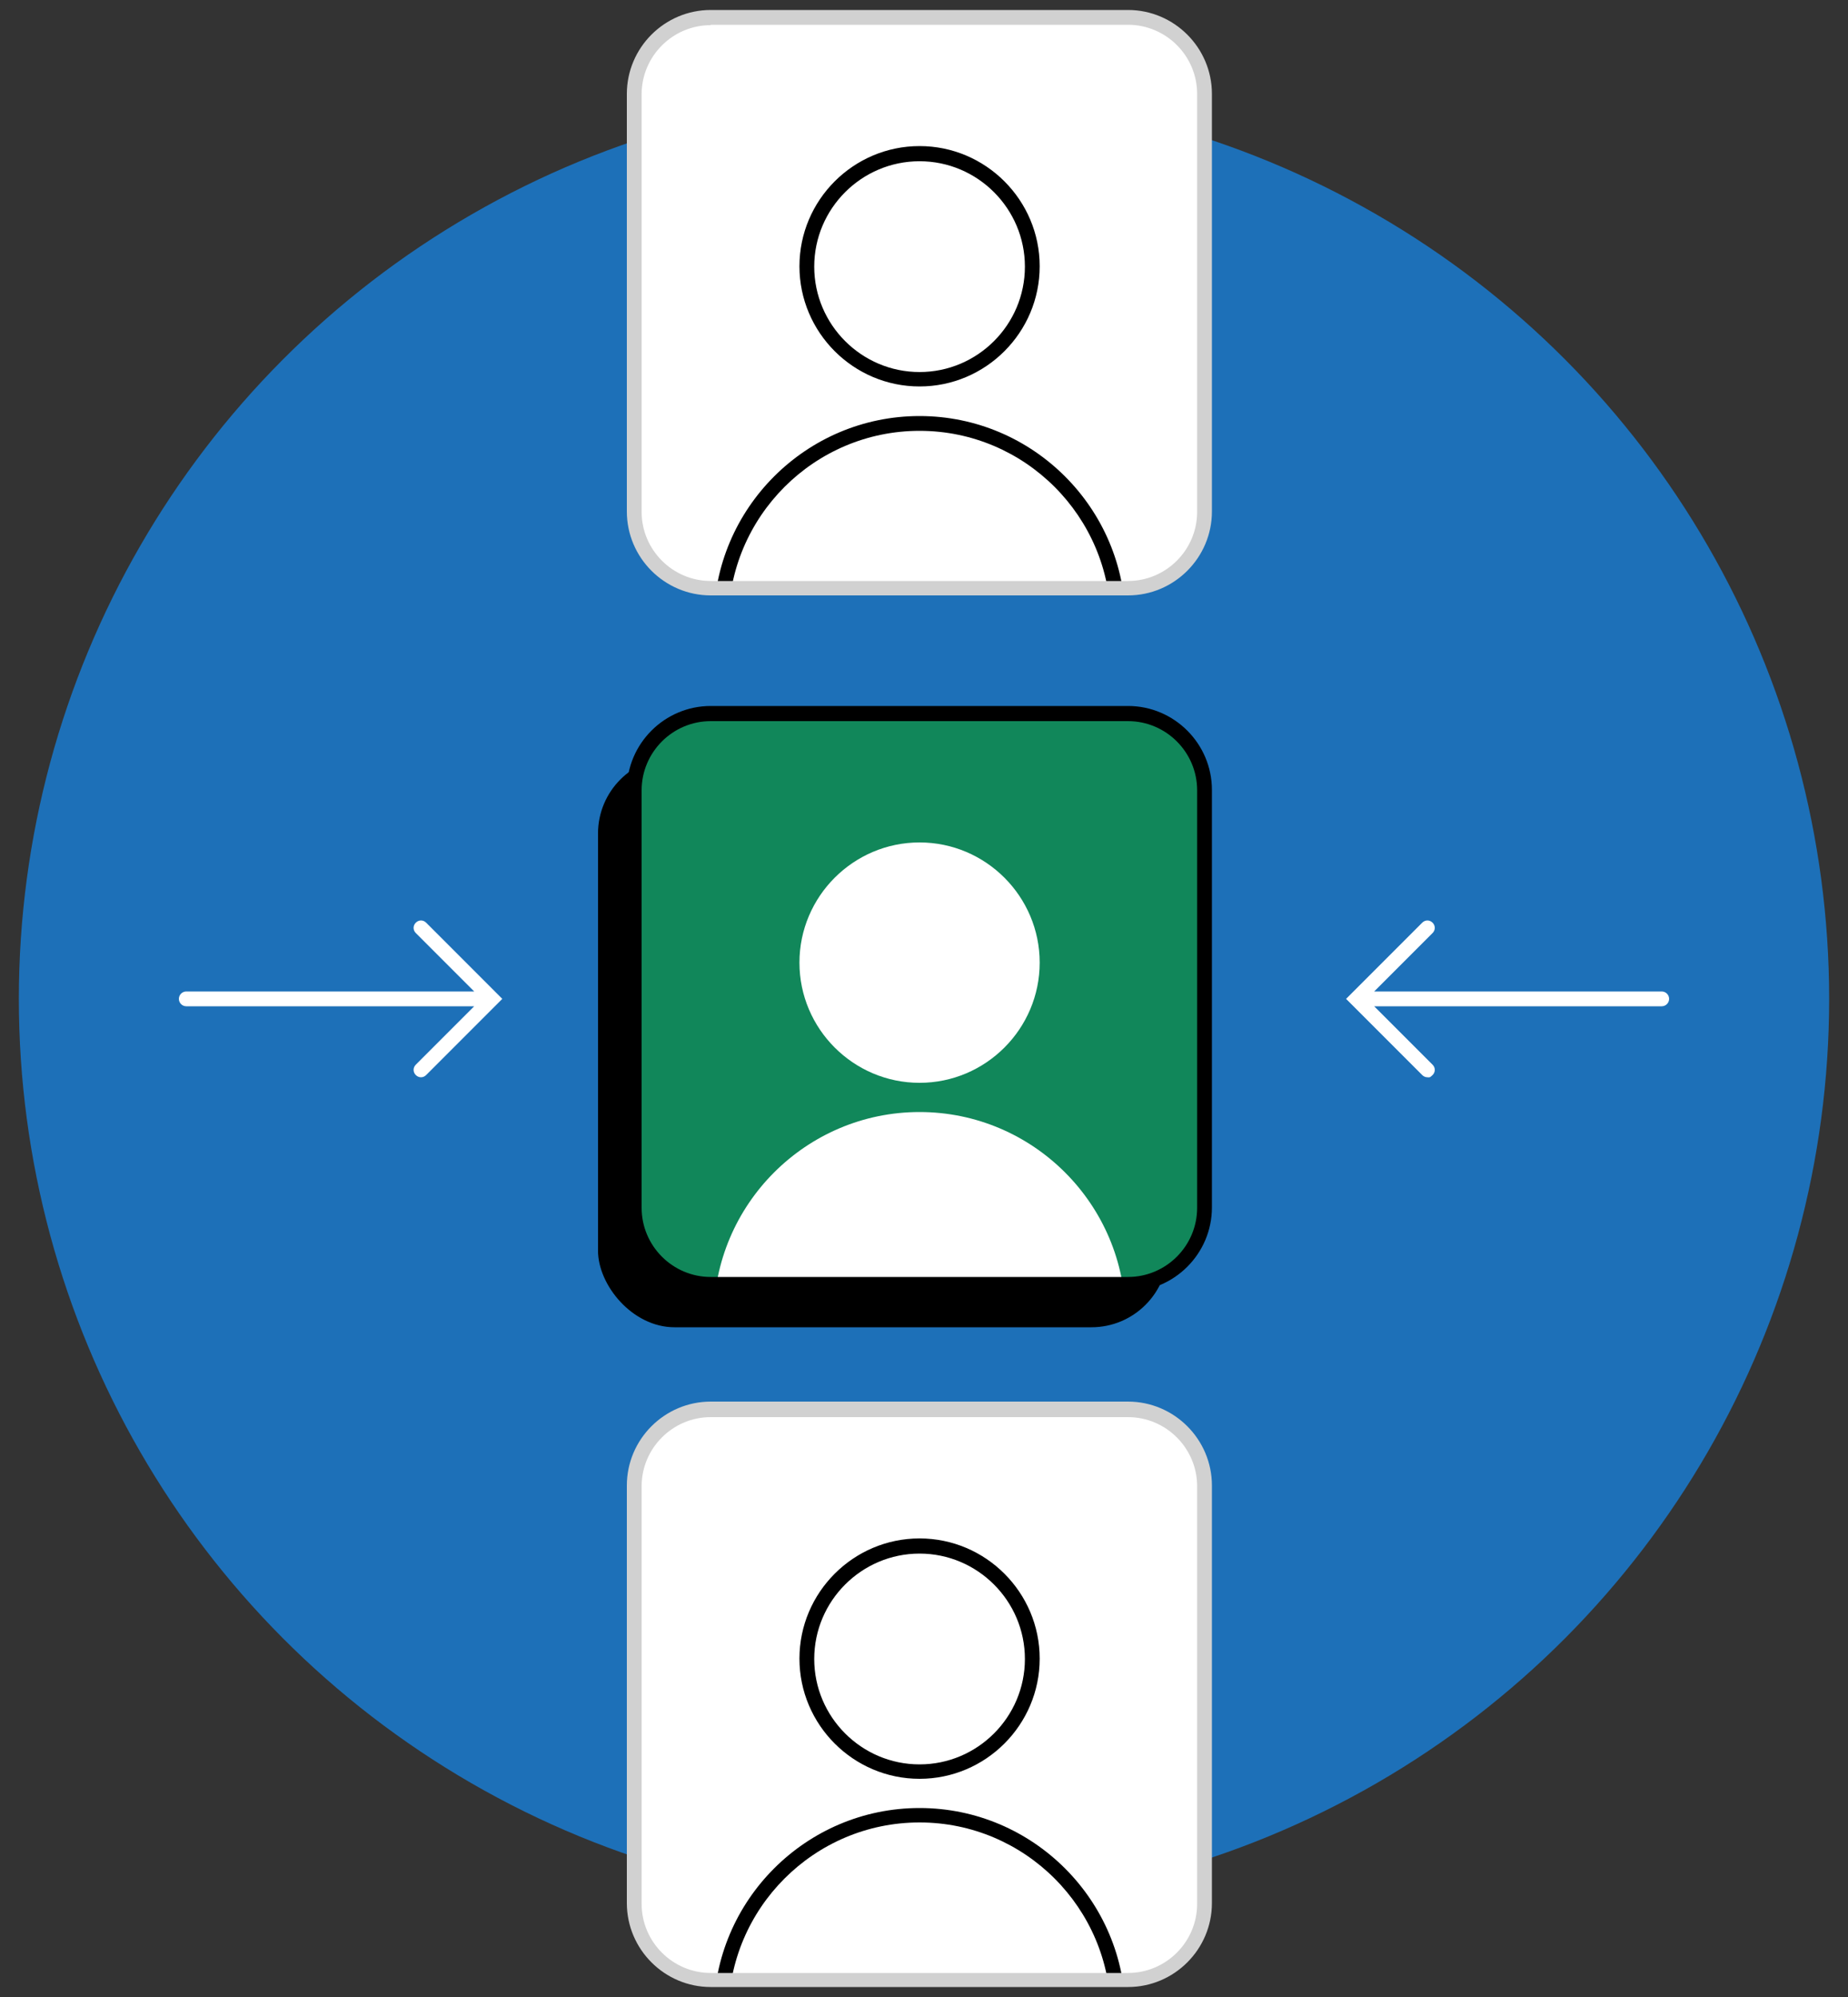 <?xml version="1.0" encoding="UTF-8"?>
<svg id="Layer_1" xmlns="http://www.w3.org/2000/svg" xmlns:xlink="http://www.w3.org/1999/xlink" version="1.1" viewBox="0 0 500 540">
  <rect x="0" y="0" width="500" height="540" fill="#333333" stroke="none"/>
  <!-- Generator: Adobe Illustrator 29.0.0, SVG Export Plug-In . SVG Version: 2.1.0 Build 186)  -->
  <defs>
    <style>
      .st0 {
        fill: none;
      }

      .st1 {
        fill: #1d70b8;
      }

      .st2 {
        clip-path: url(#clippath-1);
      }

      .st3 {
        clip-path: url(#clippath-2);
      }

      .st4 {
        fill: #fff;
      }

      .st5 {
        fill: #11875a;
      }

      .st6 {
        fill: #d1d1d1;
      }

      .st7 {
        clip-path: url(#clippath);
      }
    </style>
    <clipPath id="clippath">
      <rect class="st0" x="171.6" y="4.8" width="154.2" height="154.2" rx="20.7" ry="20.7"/>
    </clipPath>
    <clipPath id="clippath-1">
      <rect class="st0" x="171.6" y="193" width="154.2" height="154.2" rx="20.7" ry="20.7"/>
    </clipPath>
    <clipPath id="clippath-2">
      <rect class="st0" x="171.6" y="381.2" width="154.2" height="154.2" rx="20.7" ry="20.7"/>
    </clipPath>
  </defs>
  <g id="Outlined_-_light_mode">
    <g>
      <circle class="st1" cx="250" cy="270.1" r="244.9"/>
      <rect x="161.8" y="204.7" width="154.2" height="154.2" rx="20.7" ry="20.7"/>
      <g>
        <rect class="st4" x="171.6" y="4.8" width="154.2" height="154.2" rx="20.7" ry="20.7"/>
        <g class="st7">
          <g>
            <path d="M248.8,104.5c-17.9,0-32.5-14.6-32.5-32.5s14.6-32.5,32.5-32.5,32.5,14.6,32.5,32.5-14.6,32.5-32.5,32.5ZM248.8,43.6c-15.7,0-28.5,12.8-28.5,28.5s12.8,28.5,28.5,28.5,28.5-12.8,28.5-28.5-12.8-28.5-28.5-28.5Z"/>
            <path d="M248.8,223.9c-30.7,0-55.7-25-55.7-55.7s25-55.7,55.7-55.7,55.7,25,55.7,55.7-25,55.7-55.7,55.7ZM248.8,116.5c-28.5,0-51.7,23.2-51.7,51.7s23.2,51.7,51.7,51.7,51.7-23.2,51.7-51.7-23.2-51.7-51.7-51.7Z"/>
          </g>
        </g>
      </g>
      <g>
        <rect class="st5" x="171.6" y="193" width="154.2" height="154.2" rx="20.7" ry="20.7"/>
        <g class="st2">
          <path class="st4" d="M216.3,260.3c0-17.9,14.6-32.5,32.5-32.5s32.5,14.6,32.5,32.5-14.6,32.5-32.5,32.5-32.5-14.6-32.5-32.5ZM248.8,300.7c-30.7,0-55.7,25-55.7,55.7s25,55.7,55.7,55.7,55.7-25,55.7-55.7-25-55.7-55.7-55.7Z"/>
        </g>
      </g>
      <g>
        <rect class="st4" x="171.6" y="381.2" width="154.2" height="154.2" rx="20.7" ry="20.7"/>
        <g class="st3">
          <g>
            <path d="M248.8,481c-17.9,0-32.5-14.6-32.5-32.5s14.6-32.5,32.5-32.5,32.5,14.6,32.5,32.5-14.6,32.5-32.5,32.5ZM248.8,420.1c-15.7,0-28.5,12.8-28.5,28.5s12.8,28.5,28.5,28.5,28.5-12.8,28.5-28.5-12.8-28.5-28.5-28.5Z"/>
            <path d="M248.8,600.3c-30.7,0-55.7-25-55.7-55.7s25-55.7,55.7-55.7,55.7,25,55.7,55.7-25,55.7-55.7,55.7ZM248.8,492.8c-28.5,0-51.7,23.2-51.7,51.7s23.2,51.7,51.7,51.7,51.7-23.2,51.7-51.7-23.2-51.7-51.7-51.7Z"/>
          </g>
        </g>
      </g>
      <path class="st4" d="M451.6,270.1c0,1.1-.9,2-2,2h-77.8l15.8,15.8c.8.8.8,2,0,2.8s-.9.6-1.4.6-1-.2-1.4-.6l-19.2-19.2h0l-1.4-1.4,1.4-1.4h0l19.2-19.2c.8-.8,2-.8,2.8,0s.8,2,0,2.8l-15.8,15.8h77.8c1.1,0,2,.9,2,2h0ZM134.5,268.7h0l-19.2-19.2c-.8-.8-2-.8-2.8,0s-.8,2,0,2.8l15.8,15.8H50.4c-1.1,0-2,.9-2,2s.9,2,2,2h77.9l-15.8,15.8c-.8.8-.8,2,0,2.8.4.4.9.6,1.4.6s1-.2,1.4-.6l19.2-19.2h0l1.4-1.4-1.4-1.4h0Z"/>
      <path class="st6" d="M305.2,161h-112.9c-12.5,0-22.7-10.2-22.7-22.7V25.4c0-12.5,10.2-22.7,22.7-22.7h112.9c12.5,0,22.7,10.2,22.7,22.7v112.9c0,12.5-10.2,22.7-22.7,22.7ZM192.3,6.8c-10.3,0-18.7,8.4-18.7,18.7v112.9c0,10.3,8.4,18.7,18.7,18.7h112.9c10.3,0,18.7-8.4,18.7-18.7V25.4c0-10.3-8.4-18.7-18.7-18.7h-112.9Z"/>
      <path d="M305.2,349.2h-112.9c-12.5,0-22.7-10.2-22.7-22.7v-112.9c0-12.5,10.2-22.7,22.7-22.7h112.9c12.5,0,22.7,10.2,22.7,22.7v112.9c0,12.5-10.2,22.7-22.7,22.7ZM192.3,195c-10.3,0-18.7,8.4-18.7,18.7v112.9c0,10.3,8.4,18.7,18.7,18.7h112.9c10.3,0,18.7-8.4,18.7-18.7v-112.9c0-10.3-8.4-18.7-18.7-18.7h-112.9Z"/>
      <path class="st6" d="M305.2,537.3h-112.9c-12.5,0-22.7-10.2-22.7-22.7v-112.9c0-12.5,10.2-22.7,22.7-22.7h112.9c12.5,0,22.7,10.2,22.7,22.7v112.9c0,12.5-10.2,22.7-22.7,22.7ZM192.3,383.2c-10.3,0-18.7,8.4-18.7,18.7v112.9c0,10.3,8.4,18.7,18.7,18.7h112.9c10.3,0,18.7-8.4,18.7-18.7v-112.9c0-10.3-8.4-18.7-18.7-18.7h-112.9Z"/>
    </g>
  </g>
</svg>